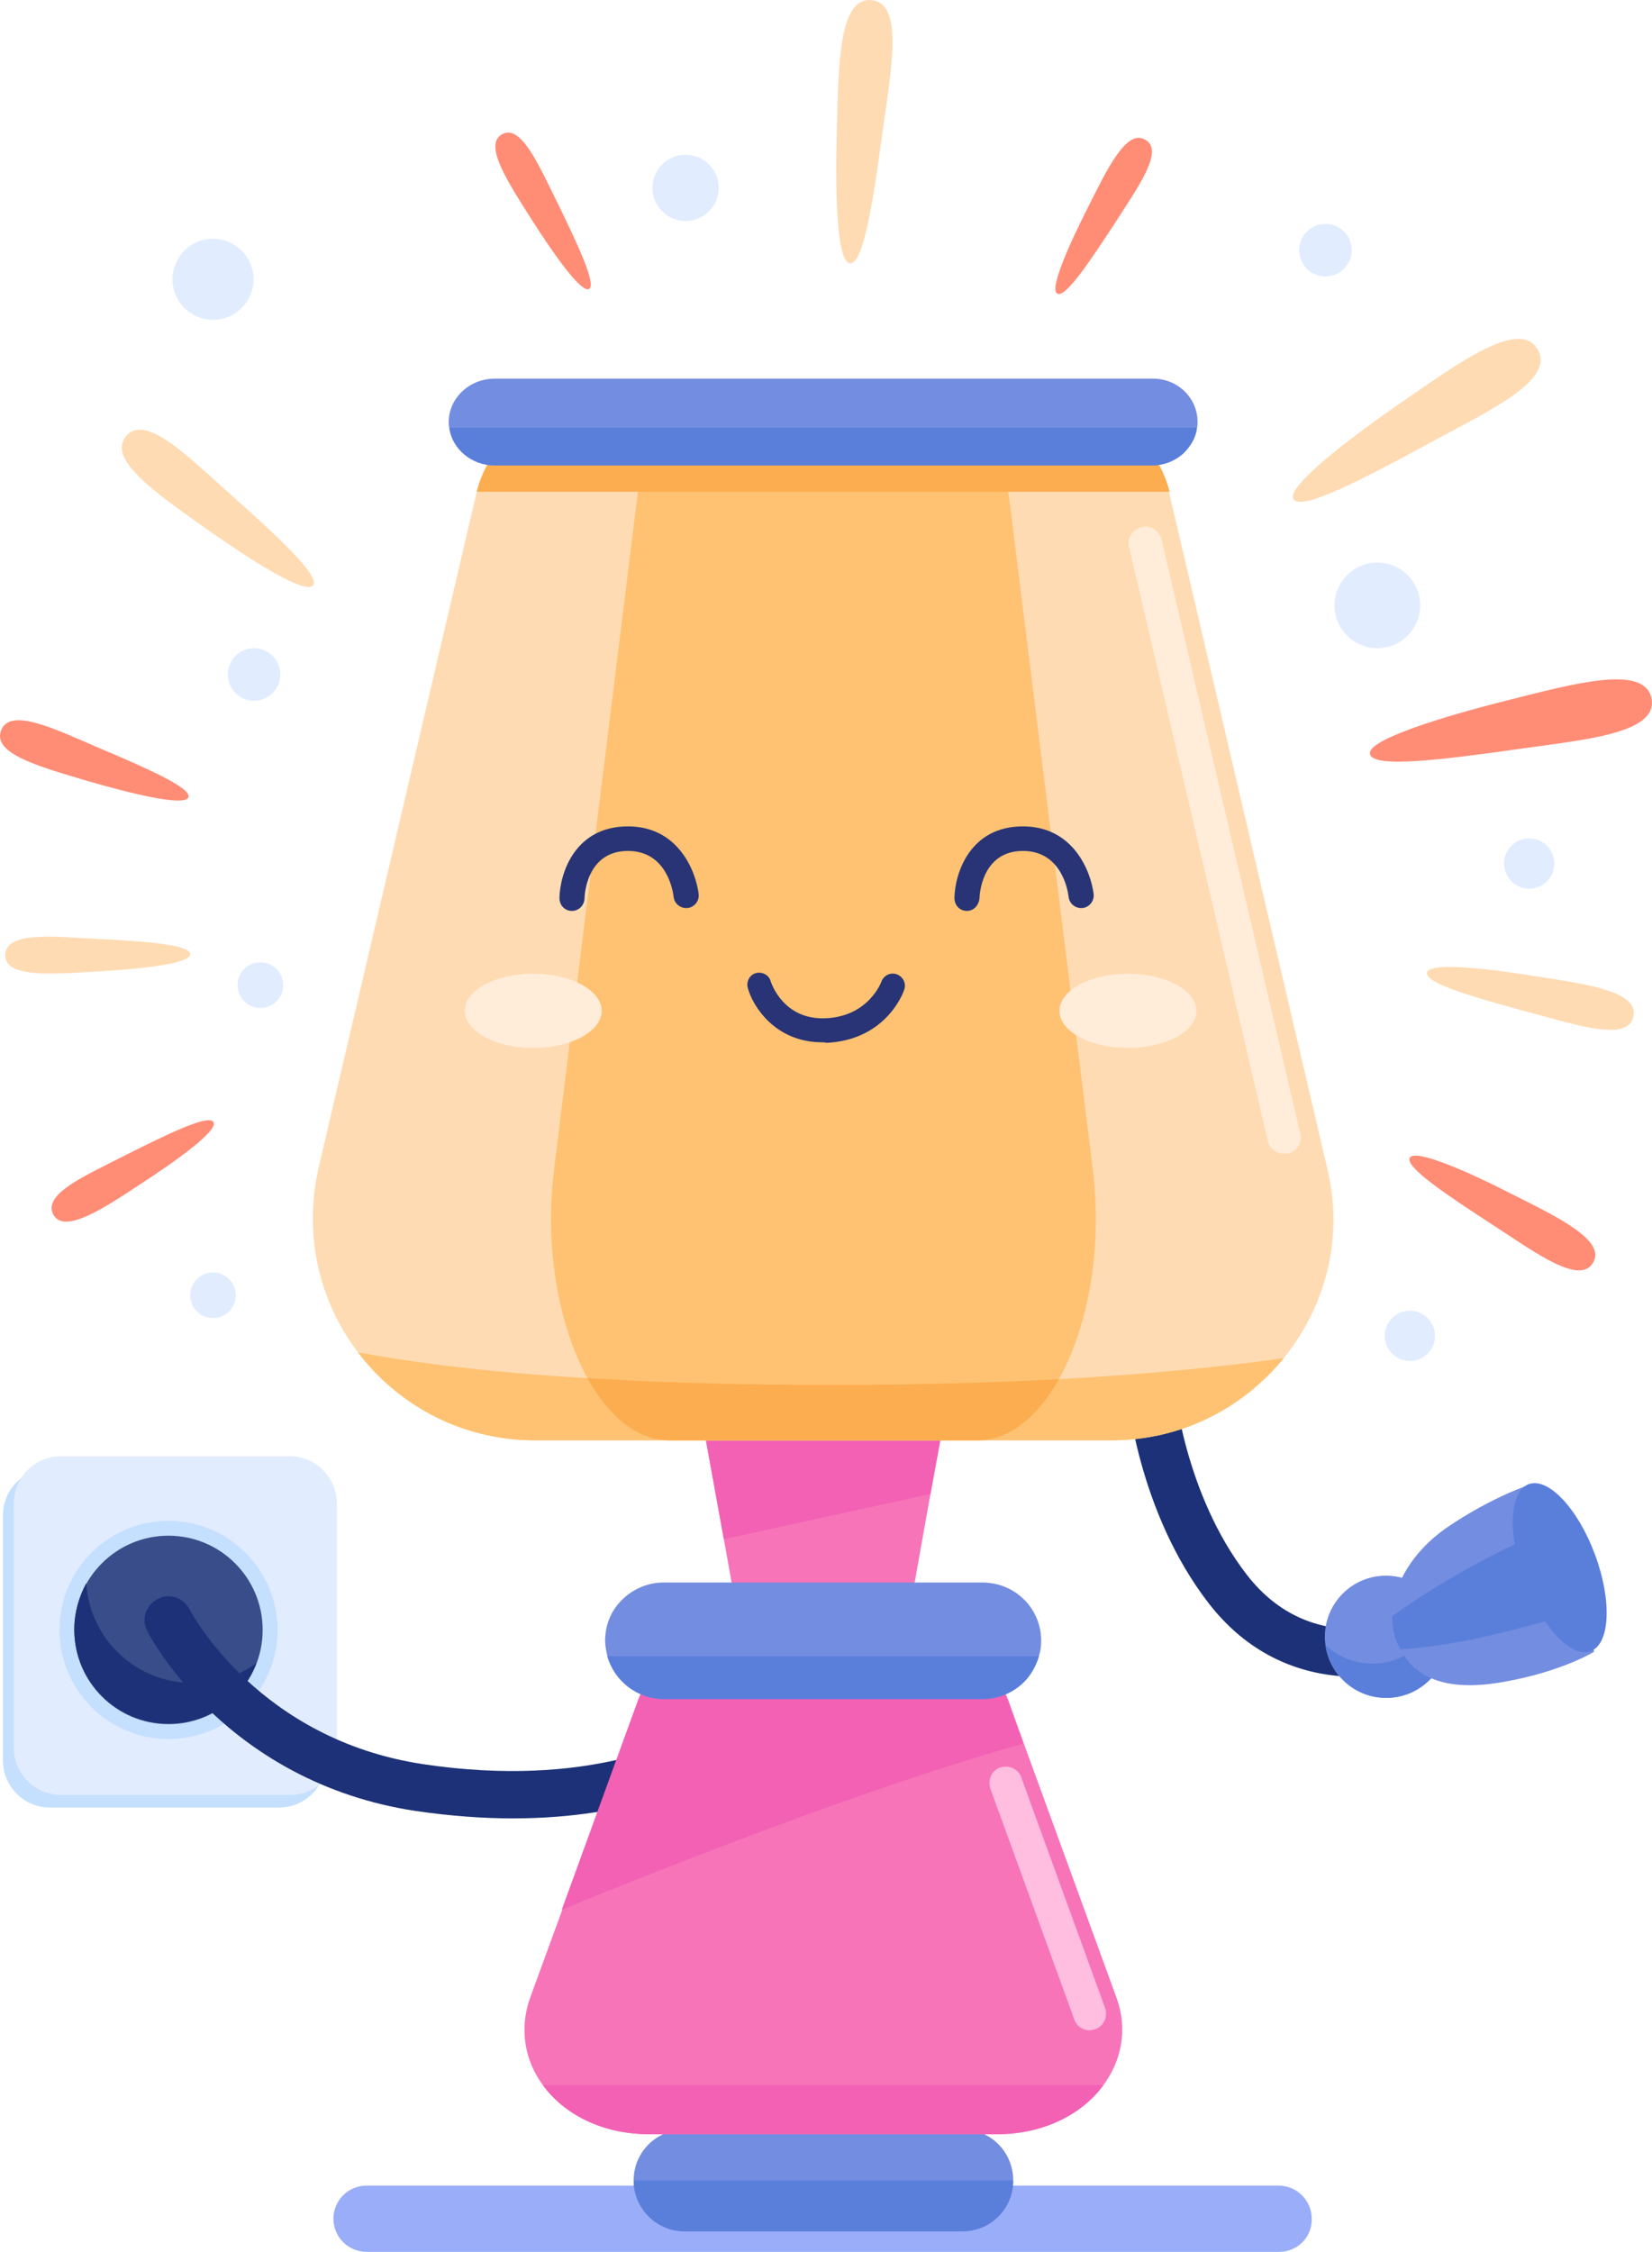 <?xml version="1.0" encoding="UTF-8" standalone="no"?>
<!-- Generator: Adobe Illustrator 19.0.0, SVG Export Plug-In . SVG Version: 6.00 Build 0)  -->

<svg
   version="1.1"
   x="0px"
   y="0px"
   viewBox="0 0 289.434 394.301"
   enable-background="new 0 0 600 600"
   xml:space="preserve"
   id="svg94"
   sodipodi:docname="Light.svg"
   width="289.434"
   height="394.301"
   inkscape:version="1.2.1 (9c6d41e, 2022-07-14)"
   xmlns:inkscape="http://www.inkscape.org/namespaces/inkscape"
   xmlns:sodipodi="http://sodipodi.sourceforge.net/DTD/sodipodi-0.dtd"
   xmlns="http://www.w3.org/2000/svg"
   xmlns:svg="http://www.w3.org/2000/svg"><defs
   id="defs98" /><sodipodi:namedview
   id="namedview96"
   pagecolor="#ffffff"
   bordercolor="#000000"
   borderopacity="0.25"
   inkscape:showpageshadow="2"
   inkscape:pageopacity="0.0"
   inkscape:pagecheckerboard="0"
   inkscape:deskcolor="#d1d1d1"
   showgrid="false"
   inkscape:zoom="1.365"
   inkscape:cx="299.2674"
   inkscape:cy="182.05128"
   inkscape:window-width="1390"
   inkscape:window-height="969"
   inkscape:window-x="0"
   inkscape:window-y="25"
   inkscape:window-maximized="0"
   inkscape:current-layer="svg94" />
<g
   id="FLOOR"
   transform="translate(-160.283,-104.699)">
	<path
   id="XMLID_296_"
   fill="#99adf9"
   d="M 384.4,499 H 224.5 c -3.2,0 -5.8,-2.6 -5.8,-5.8 v 0 c 0,-3.2 2.6,-5.8 5.8,-5.8 h 159.8 c 3.2,0 5.8,2.6 5.8,5.8 v 0 c 0.1,3.2 -2.5,5.8 -5.7,5.8 z" />
</g>
<g
   id="RIGHT_ARM"
   transform="translate(-160.283,-104.699)">
	<g
   id="XMLID_302_">
		<path
   id="XMLID_303_"
   fill="#c5dfff"
   d="M 209.2,421.2 H 169 c -4.5,0 -8.2,-3.7 -8.2,-8.2 v -43 c 0,-4.5 3.7,-8.2 8.2,-8.2 h 40.2 c 4.5,0 8.2,3.7 8.2,8.2 v 43 c 0,4.5 -3.7,8.2 -8.2,8.2 z" />
		<path
   id="XMLID_3_"
   fill="#e1ecff"
   d="m 211.1,419 h -40.2 c -4.5,0 -8.2,-3.7 -8.2,-8.2 v -42.9 c 0,-4.5 3.7,-8.2 8.2,-8.2 h 40.2 c 4.5,0 8.2,3.7 8.2,8.2 v 42.9 c 0,4.5 -3.6,8.2 -8.2,8.2 z" />
		<circle
   id="XMLID_8_"
   fill="#c5dfff"
   cx="189.8"
   cy="390.1"
   r="19.1" />
	</g>
	<g
   id="XMLID_304_">
		<g
   id="XMLID_12_">
			<circle
   id="XMLID_11_"
   fill="#384d89"
   cx="189.8"
   cy="390.1"
   r="16.5" />
			<path
   id="XMLID_34_"
   fill="#1c3177"
   d="m 205.2,395.9 c -2.3,6.2 -8.4,10.6 -15.4,10.6 -9.1,0 -16.5,-7.4 -16.5,-16.5 0,-2.9 0.8,-5.7 2.1,-8.1 0.6,9.8 8.7,17.5 18.7,17.5 4.2,0.1 8,-1.2 11.1,-3.5 z" />
		</g>
		<g
   id="XMLID_7_">
			<path
   id="XMLID_287_"
   fill="#1c3177"
   d="m 250.1,423.1 c -5.1,0 -10.8,-0.4 -17,-1.3 -33,-5 -46.5,-30.4 -47,-31.5 -1.1,-2 -0.3,-4.5 1.8,-5.6 2,-1.1 4.5,-0.3 5.6,1.8 0.5,1 12.3,22.8 40.9,27.1 29.2,4.4 45.2,-4.6 45.4,-4.7 2,-1.1 4.5,-0.5 5.7,1.5 1.2,2 0.5,4.5 -1.5,5.7 -0.6,0.3 -12.3,7 -33.9,7 z" />
		</g>
	</g>
</g>
<g
   id="BODY"
   transform="translate(-160.283,-104.699)">
	<g
   id="XMLID_6_">
		<g
   id="XMLID_284_">
			<polygon
   id="XMLID_25_"
   fill="#f774b9"
   points="289.4,387 287.1,374.2 282.8,350.5 326.2,350.5 323.3,366.3 319.6,387 " />
			<polygon
   id="XMLID_15_"
   fill="#f261b4"
   points="282.8,350.5 326.2,350.5 323.3,366.3 287.1,374.2 " />
		</g>
		<g
   id="XMLID_297_">
			<path
   id="XMLID_24_"
   fill="#738de0"
   d="m 337.8,486.5 c 0,2.5 -1,4.7 -2.6,6.3 -1.6,1.6 -3.8,2.6 -6.3,2.6 h -48.7 c -4.9,0 -8.9,-4 -8.9,-8.9 0,-2.5 1,-4.7 2.6,-6.3 1.6,-1.6 3.8,-2.6 6.3,-2.6 h 48.7 c 4.9,-0.1 8.9,3.9 8.9,8.9 z" />
			<g
   id="XMLID_22_">
				<path
   id="XMLID_300_"
   fill="#f774b9"
   d="m 353.6,469.8 c -3.7,5.1 -10.5,8.6 -18.6,8.6 h -61 c -8.2,0 -14.9,-3.5 -18.6,-8.6 -3.2,-4.3 -4.2,-9.9 -2.2,-15.4 l 5.6,-15.3 13.4,-36.8 c 1.4,-3.8 6,-6.5 11.2,-6.5 h 42.3 c 5.1,0 9.8,2.7 11.2,6.5 l 2.8,7.8 16.2,44.4 c 2,5.5 0.9,11 -2.3,15.3 z" />
				<path
   id="XMLID_298_"
   fill="#f261b4"
   d="m 353.6,469.8 c -3.7,5.1 -10.5,8.6 -18.6,8.6 h -61 c -8.2,0 -14.9,-3.5 -18.6,-8.6 z" />
				<path
   id="XMLID_20_"
   fill="#f261b4"
   d="m 339.6,410 c -25.9,7.2 -61.7,21.2 -80.9,29.1 l 13.4,-36.8 c 1.4,-3.8 6,-6.5 11.2,-6.5 h 42.3 c 5.1,0 9.8,2.7 11.2,6.5 z" />
			</g>
			<path
   id="XMLID_16_"
   fill="#5a7fdb"
   d="m 337.8,486.5 c 0,2.5 -1,4.7 -2.6,6.3 -1.6,1.6 -3.8,2.6 -6.3,2.6 h -48.7 c -4.9,0 -8.9,-4 -8.9,-8.9 z" />
			<g
   id="XMLID_288_">
				<path
   id="XMLID_23_"
   fill="#738de0"
   d="m 342.7,392 c 0,0.9 -0.1,1.8 -0.4,2.7 -0.5,1.7 -1.4,3.3 -2.6,4.5 -1.8,1.8 -4.4,3 -7.2,3 h -55.9 c -4.7,0 -8.7,-3.2 -9.9,-7.5 -0.2,-0.9 -0.4,-1.8 -0.4,-2.7 0,-2.8 1.1,-5.4 3,-7.2 1.8,-1.8 4.4,-3 7.2,-3 h 55.9 c 5.7,0 10.3,4.5 10.3,10.2 z" />
				<path
   id="XMLID_18_"
   fill="#5a7fdb"
   d="m 342.3,394.7 c -0.5,1.7 -1.4,3.3 -2.6,4.5 -1.8,1.8 -4.4,3 -7.2,3 h -55.9 c -4.7,0 -8.7,-3.2 -9.9,-7.5 z" />
			</g>
			<g
   id="XMLID_290_">
				<path
   id="XMLID_295_"
   fill="#ffbde0"
   d="m 351.2,460.2 c -1.2,0 -2.3,-0.7 -2.7,-1.9 l -14.7,-40.4 c -0.5,-1.5 0.2,-3.2 1.7,-3.7 1.5,-0.5 3.2,0.2 3.7,1.7 l 14.7,40.4 c 0.5,1.5 -0.2,3.2 -1.7,3.7 -0.4,0.1 -0.7,0.2 -1,0.2 z" />
			</g>
		</g>
	</g>
</g>
<g
   id="LEFT_ARM"
   transform="translate(-160.283,-104.699)">
	<g
   id="XMLID_305_">
		<g
   id="XMLID_5_">
			<path
   id="XMLID_286_"
   fill="#1c3177"
   d="m 397.9,398.3 c -8.3,0 -18.1,-2.9 -25.8,-12.8 -12.5,-16.1 -14.3,-36.7 -14.4,-37.6 -0.2,-2.3 1.5,-4.3 3.8,-4.5 2.3,-0.2 4.3,1.5 4.5,3.8 0,0.3 1.8,19.1 12.7,33.2 11.4,14.8 27.9,8.1 28.6,7.8 2.1,-0.9 4.5,0.1 5.4,2.2 0.9,2.1 -0.1,4.5 -2.2,5.4 -3,1.4 -7.5,2.5 -12.6,2.5 z" />
		</g>
		<g
   id="XMLID_301_">
			<circle
   id="XMLID_9_"
   fill="#738de0"
   cx="403.1"
   cy="391.3"
   r="10.7" />
			<path
   id="XMLID_309_"
   fill="#5a7fdb"
   d="m 413.9,391.3 c 0,5.9 -4.8,10.7 -10.7,10.7 -5.4,0 -9.9,-4 -10.6,-9.2 2.1,2 5,3.2 8.1,3.2 6,0 10.9,-4.3 11.8,-10 0.9,1.6 1.4,3.4 1.4,5.3 z" />
		</g>
		<g
   id="XMLID_299_">
			<path
   id="XMLID_31_"
   fill="#738de0"
   d="m 439.6,393.9 c 0,0 -5.6,3.5 -15.9,5.3 -9.5,1.7 -15.4,-0.4 -18.1,-5.8 -0.2,-0.5 -0.5,-1 -0.7,-1.5 -0.5,-1.4 -0.7,-2.8 -0.7,-4.3 0.1,-5.5 3.7,-11.3 9.4,-15.3 8.3,-5.7 15.2,-7.8 15.2,-7.8 l 2.8,7.7 5.3,14.5 z" />
			<path
   id="XMLID_27_"
   fill="#5a7fdb"
   d="m 437,386.8 c -5.7,1.8 -12.3,3.6 -18.5,4.9 -5.4,1.1 -9.7,1.6 -12.9,1.8 -0.2,-0.5 -0.5,-1 -0.7,-1.5 -0.5,-1.4 -0.7,-2.8 -0.7,-4.3 4.6,-3.3 11.3,-7.6 19.6,-11.7 2.9,-1.4 5.5,-2.6 7.8,-3.7 z" />
			
				<ellipse
   id="XMLID_10_"
   transform="matrix(0.937,-0.348,0.348,0.937,-104.923,174.755)"
   fill="#5a7fdb"
   cx="433.8"
   cy="379.3"
   rx="6.6"
   ry="15.6" />
		</g>
	</g>
</g>
<g
   id="HEAD"
   transform="translate(-160.283,-104.699)">
	<g
   id="XMLID_289_">
		<path
   id="XMLID_37_"
   fill="#ffdbb3"
   d="m 385.2,342.5 c -7.1,8.7 -17.8,14.4 -30.2,14.4 H 254 c -12.9,0 -24,-6.2 -31,-15.4 -6.7,-8.8 -9.6,-20.4 -6.9,-32.3 l 27.6,-117.9 c 0,-0.1 0.1,-0.3 0.1,-0.4 2.4,-9.3 10.8,-15.9 20.4,-15.9 h 80.5 c 9.7,0 18.1,6.6 20.4,15.9 0,0.1 0.1,0.3 0.1,0.4 l 27.6,117.9 c 3,12.3 -0.3,24.3 -7.6,33.3 z" />
		<path
   id="XMLID_28_"
   fill="#fec272"
   d="m 345.8,346.2 c -3.7,6.6 -8.7,10.7 -14.3,10.7 h -53.9 c -5.7,0 -10.7,-4.2 -14.4,-10.9 -5,-9.1 -7.6,-22.8 -5.8,-36.9 L 272,191.2 c 0,-0.1 0,-0.3 0.1,-0.4 1.3,-9.3 5.8,-15.9 10.9,-15.9 h 43 c 5.2,0 9.7,6.6 10.9,15.9 0,0.1 0,0.3 0.1,0.4 l 14.7,117.9 c 1.8,14.2 -0.8,28 -5.9,37.1 z" />
		<path
   id="XMLID_17_"
   fill="#fcad4f"
   d="M 365.2,190.8 H 243.8 c 2.4,-9.3 10.8,-15.9 20.4,-15.9 h 80.5 c 9.7,0 18.1,6.6 20.5,15.9 z" />
		<path
   id="XMLID_32_"
   fill="#fec272"
   d="m 385.2,342.5 c -7.1,8.7 -17.8,14.4 -30.2,14.4 H 254 c -12.9,0 -24,-6.2 -31,-15.4 9.8,1.8 22.8,3.5 40.1,4.5 12.2,0.8 26.4,1.2 43.1,1.2 14.9,0 28,-0.4 39.5,-1 16.2,-0.9 29.1,-2.2 39.5,-3.7 z" />
		<path
   id="XMLID_21_"
   fill="#fcad4f"
   d="m 345.8,346.2 c -3.7,6.6 -8.7,10.7 -14.3,10.7 h -53.9 c -5.7,0 -10.7,-4.2 -14.4,-10.9 12.2,0.8 26.4,1.2 43.1,1.2 14.8,0 28,-0.4 39.5,-1 z" />
		<g
   id="XMLID_4_">
			<path
   id="XMLID_294_"
   fill="#738de0"
   d="m 370.1,178.6 c 0,0.3 0,0.7 -0.1,1 -0.2,1.7 -1.1,3.2 -2.3,4.4 -1.5,1.4 -3.5,2.2 -5.7,2.2 H 247 c -4.1,0 -7.5,-2.9 -8,-6.6 -0.1,-0.3 -0.1,-0.7 -0.1,-1 0,-2.1 0.9,-4 2.4,-5.4 1.5,-1.4 3.5,-2.2 5.7,-2.2 h 115.1 c 4.4,-0.1 8,3.3 8,7.6 z" />
			<path
   id="XMLID_292_"
   fill="#5a7fdb"
   d="m 370,179.6 c -0.2,1.7 -1.1,3.2 -2.3,4.4 -1.5,1.4 -3.5,2.2 -5.7,2.2 H 247 c -4.1,0 -7.5,-2.9 -8,-6.6 z" />
		</g>
		<g
   id="XMLID_291_">
			<path
   id="XMLID_293_"
   fill="#ffecd9"
   d="m 385.2,306.7 c -1.3,0 -2.5,-0.9 -2.8,-2.2 l -24.3,-104 c -0.4,-1.6 0.6,-3.1 2.2,-3.5 1.6,-0.4 3.1,0.6 3.5,2.2 l 24.3,104 c 0.4,1.6 -0.6,3.1 -2.2,3.5 -0.3,0 -0.5,0 -0.7,0 z" />
		</g>
	</g>
</g>
<g
   id="MOUTH"
   transform="translate(-160.283,-104.699)">
	<g
   id="XMLID_78_">
		<g
   id="XMLID_1_">
			<g
   id="XMLID_56_">
				<path
   id="XMLID_57_"
   fill="#283475"
   d="m 303.9,287.2 c -7.8,-0.2 -11.7,-6.2 -12.6,-9.5 -0.3,-1.1 0.3,-2.3 1.4,-2.6 1.1,-0.3 2.3,0.3 2.6,1.4 0.1,0.3 2.2,6.8 9.6,6.5 7.6,-0.3 9.8,-6.4 9.8,-6.4 0.4,-1.1 1.6,-1.7 2.7,-1.3 1.1,0.4 1.7,1.6 1.3,2.7 -0.1,0.4 -3.1,8.8 -13.6,9.3 -0.4,-0.1 -0.8,-0.1 -1.2,-0.1 z" />
			</g>
		</g>
	</g>
</g>
<g
   id="CHEEK_1"
   transform="translate(-160.283,-104.699)">
	<ellipse
   id="XMLID_75_"
   fill="#ffecd9"
   cx="357.9"
   cy="281.7"
   rx="12"
   ry="6.5" />
</g>
<g
   id="CHEEK_2"
   transform="translate(-160.283,-104.699)">
	<ellipse
   id="XMLID_79_"
   fill="#ffecd9"
   cx="253.7"
   cy="281.7"
   rx="12"
   ry="6.5" />
</g>
<g
   id="EYE_1"
   transform="translate(-160.283,-104.699)">
	<g
   id="XMLID_54_">
		<path
   id="XMLID_80_"
   fill="#283475"
   d="m 260.5,264.2 c 0,0 0,0 0,0 -1.3,0 -2.2,-1 -2.2,-2.3 0.1,-4.3 2.7,-12.5 12,-12.5 8.8,0 11.9,7.8 12.4,11.9 0.1,1.2 -0.8,2.3 -2,2.4 -1.2,0.1 -2.3,-0.8 -2.4,-2 -0.1,-0.8 -1.1,-8 -8,-8 -7.3,0 -7.6,7.9 -7.6,8.2 0,1.3 -1,2.3 -2.2,2.3 z" />
	</g>
</g>
<g
   id="EYE_2"
   transform="translate(-160.283,-104.699)">
	<g
   id="XMLID_66_">
		<path
   id="XMLID_81_"
   fill="#283475"
   d="m 329.7,264.2 c -0.1,0 -0.1,0 0,0 -1.3,0 -2.2,-1 -2.2,-2.3 0.1,-4.3 2.7,-12.5 12,-12.5 8.8,0 11.9,7.8 12.4,11.9 0.1,1.2 -0.8,2.3 -2,2.4 -1.2,0.1 -2.3,-0.8 -2.4,-2 -0.1,-0.8 -1.1,-8 -8,-8 -7.3,0 -7.6,7.9 -7.6,8.2 -0.1,1.3 -1,2.3 -2.2,2.3 z" />
	</g>
</g>
<g
   id="ORNAMENT_2"
   transform="translate(-160.283,-104.699)">
	<g
   id="XMLID_42_">
		<circle
   id="XMLID_41_"
   fill="#e1ecff"
   cx="401.6"
   cy="210.7"
   r="7.5" />
		<circle
   id="XMLID_43_"
   fill="#e1ecff"
   cx="428.2"
   cy="255.9"
   r="4.4" />
		<circle
   id="XMLID_44_"
   fill="#e1ecff"
   cx="407.3"
   cy="338.6"
   r="4.4" />
		<circle
   id="XMLID_45_"
   fill="#e1ecff"
   cx="280.4"
   cy="137.6"
   r="5.8" />
		<circle
   id="XMLID_46_"
   fill="#e1ecff"
   cx="392.5"
   cy="148.5"
   r="4.6" />
		<circle
   id="XMLID_49_"
   fill="#e1ecff"
   cx="204.8"
   cy="222.8"
   r="4.6" />
		<circle
   id="XMLID_50_"
   fill="#e1ecff"
   cx="205.9"
   cy="277.2"
   r="4" />
		<circle
   id="XMLID_55_"
   fill="#e1ecff"
   cx="197.6"
   cy="331.5"
   r="4" />
		<circle
   id="XMLID_48_"
   fill="#e1ecff"
   cx="197.6"
   cy="153.6"
   r="7.1" />
	</g>
</g>
<g
   id="ORNAMENT_1"
   transform="translate(-160.283,-104.699)">
	<g
   id="XMLID_14_">
		<path
   id="XMLID_13_"
   fill="#ff8d76"
   d="m 426,235.9 c -12.8,1.8 -25.3,3.4 -25.7,0.8 -0.5,-2.5 13.1,-6.6 23.8,-9.3 12.3,-3.1 24,-6.3 25.5,-0.6 1.5,6.4 -11.8,7.4 -23.6,9.1 z" />
		<path
   id="XMLID_29_"
   fill="#ffdbb3"
   d="m 410.7,182.3 c -11.4,6.2 -22.5,12 -23.8,9.8 -1.3,-2.2 10,-10.8 19,-17 10.4,-7.2 20.3,-14.3 23.6,-9.5 3.8,5.5 -8.3,11 -18.8,16.7 z" />
		<path
   id="XMLID_30_"
   fill="#ff8d76"
   d="m 355.6,143.8 c -4.4,6.7 -8.7,13.2 -10.1,12.3 -1.4,-0.8 2.2,-8.8 5.3,-14.9 3.5,-7 6.8,-13.8 10,-12.1 3.7,1.8 -1.2,8.4 -5.2,14.7 z" />
		<path
   id="XMLID_35_"
   fill="#ff8d76"
   d="m 258,140.3 c 3.5,7.2 6.8,14.2 5.5,15 -1.4,0.8 -6.4,-6.4 -10.1,-12.2 -4.2,-6.6 -8.3,-12.9 -5.3,-14.8 3.4,-2.2 6.6,5.4 9.9,12 z" />
		<path
   id="XMLID_36_"
   fill="#ffdbb3"
   d="m 200.7,191.3 c 8.1,7.2 15.8,14.3 14.4,15.9 -1.4,1.7 -11.3,-4.7 -18.8,-10 -8.6,-6.1 -17,-11.9 -14.1,-15.9 3.2,-4.6 11,3.3 18.5,10 z" />
		<path
   id="XMLID_38_"
   fill="#ff8d76"
   d="m 177.7,235.7 c 8.3,3.5 16.2,7 15.6,8.6 -0.7,1.7 -10.2,-0.7 -17.5,-2.8 -8.4,-2.5 -16.6,-4.7 -15.4,-8.7 1.4,-4.5 9.6,-0.4 17.3,2.9 z" />
		<path
   id="XMLID_39_"
   fill="#ffdbb3"
   d="m 177.3,269.1 c 8.3,0.4 16.4,1 16.3,2.7 0,1.7 -9.1,2.6 -16.2,3 -8.1,0.5 -16,1.1 -16.2,-2.7 -0.1,-4.4 8.4,-3.4 16.1,-3 z" />
		<path
   id="XMLID_40_"
   fill="#ff8d76"
   d="m 182.2,307 c 7.4,-3.7 14.7,-7.3 15.5,-5.8 0.8,1.5 -6.6,6.8 -12.6,10.7 -6.8,4.5 -13.4,8.8 -15.4,5.6 -2.2,-3.7 5.7,-7 12.5,-10.5 z" />
		<path
   id="XMLID_33_"
   fill="#ffdbb3"
   d="m 314.9,127.8 c -1.6,11.8 -3.3,23.2 -5.7,23 -2.4,-0.2 -2.6,-13.2 -2.3,-23.4 0.3,-11.6 0.4,-22.8 5.8,-22.7 6.1,0.2 3.7,12.2 2.2,23.1 z" />
		<path
   id="XMLID_19_"
   fill="#ffdbb3"
   d="m 428,281.9 c -9.2,-2.5 -18.1,-5 -17.7,-6.9 0.4,-1.9 10.8,-0.7 18.8,0.6 9.2,1.4 18.1,2.7 17.4,6.9 -0.7,4.8 -9.9,1.7 -18.5,-0.6 z" />
		<path
   id="XMLID_26_"
   fill="#ff8d76"
   d="m 422,319.3 c -8,-5.2 -15.7,-10.3 -14.7,-11.9 1,-1.6 10.5,2.6 17.7,6.3 8.4,4.2 16.4,8.1 14.5,11.9 -2.2,4.4 -10.1,-1.5 -17.5,-6.3 z" />
	</g>
</g>
</svg>
